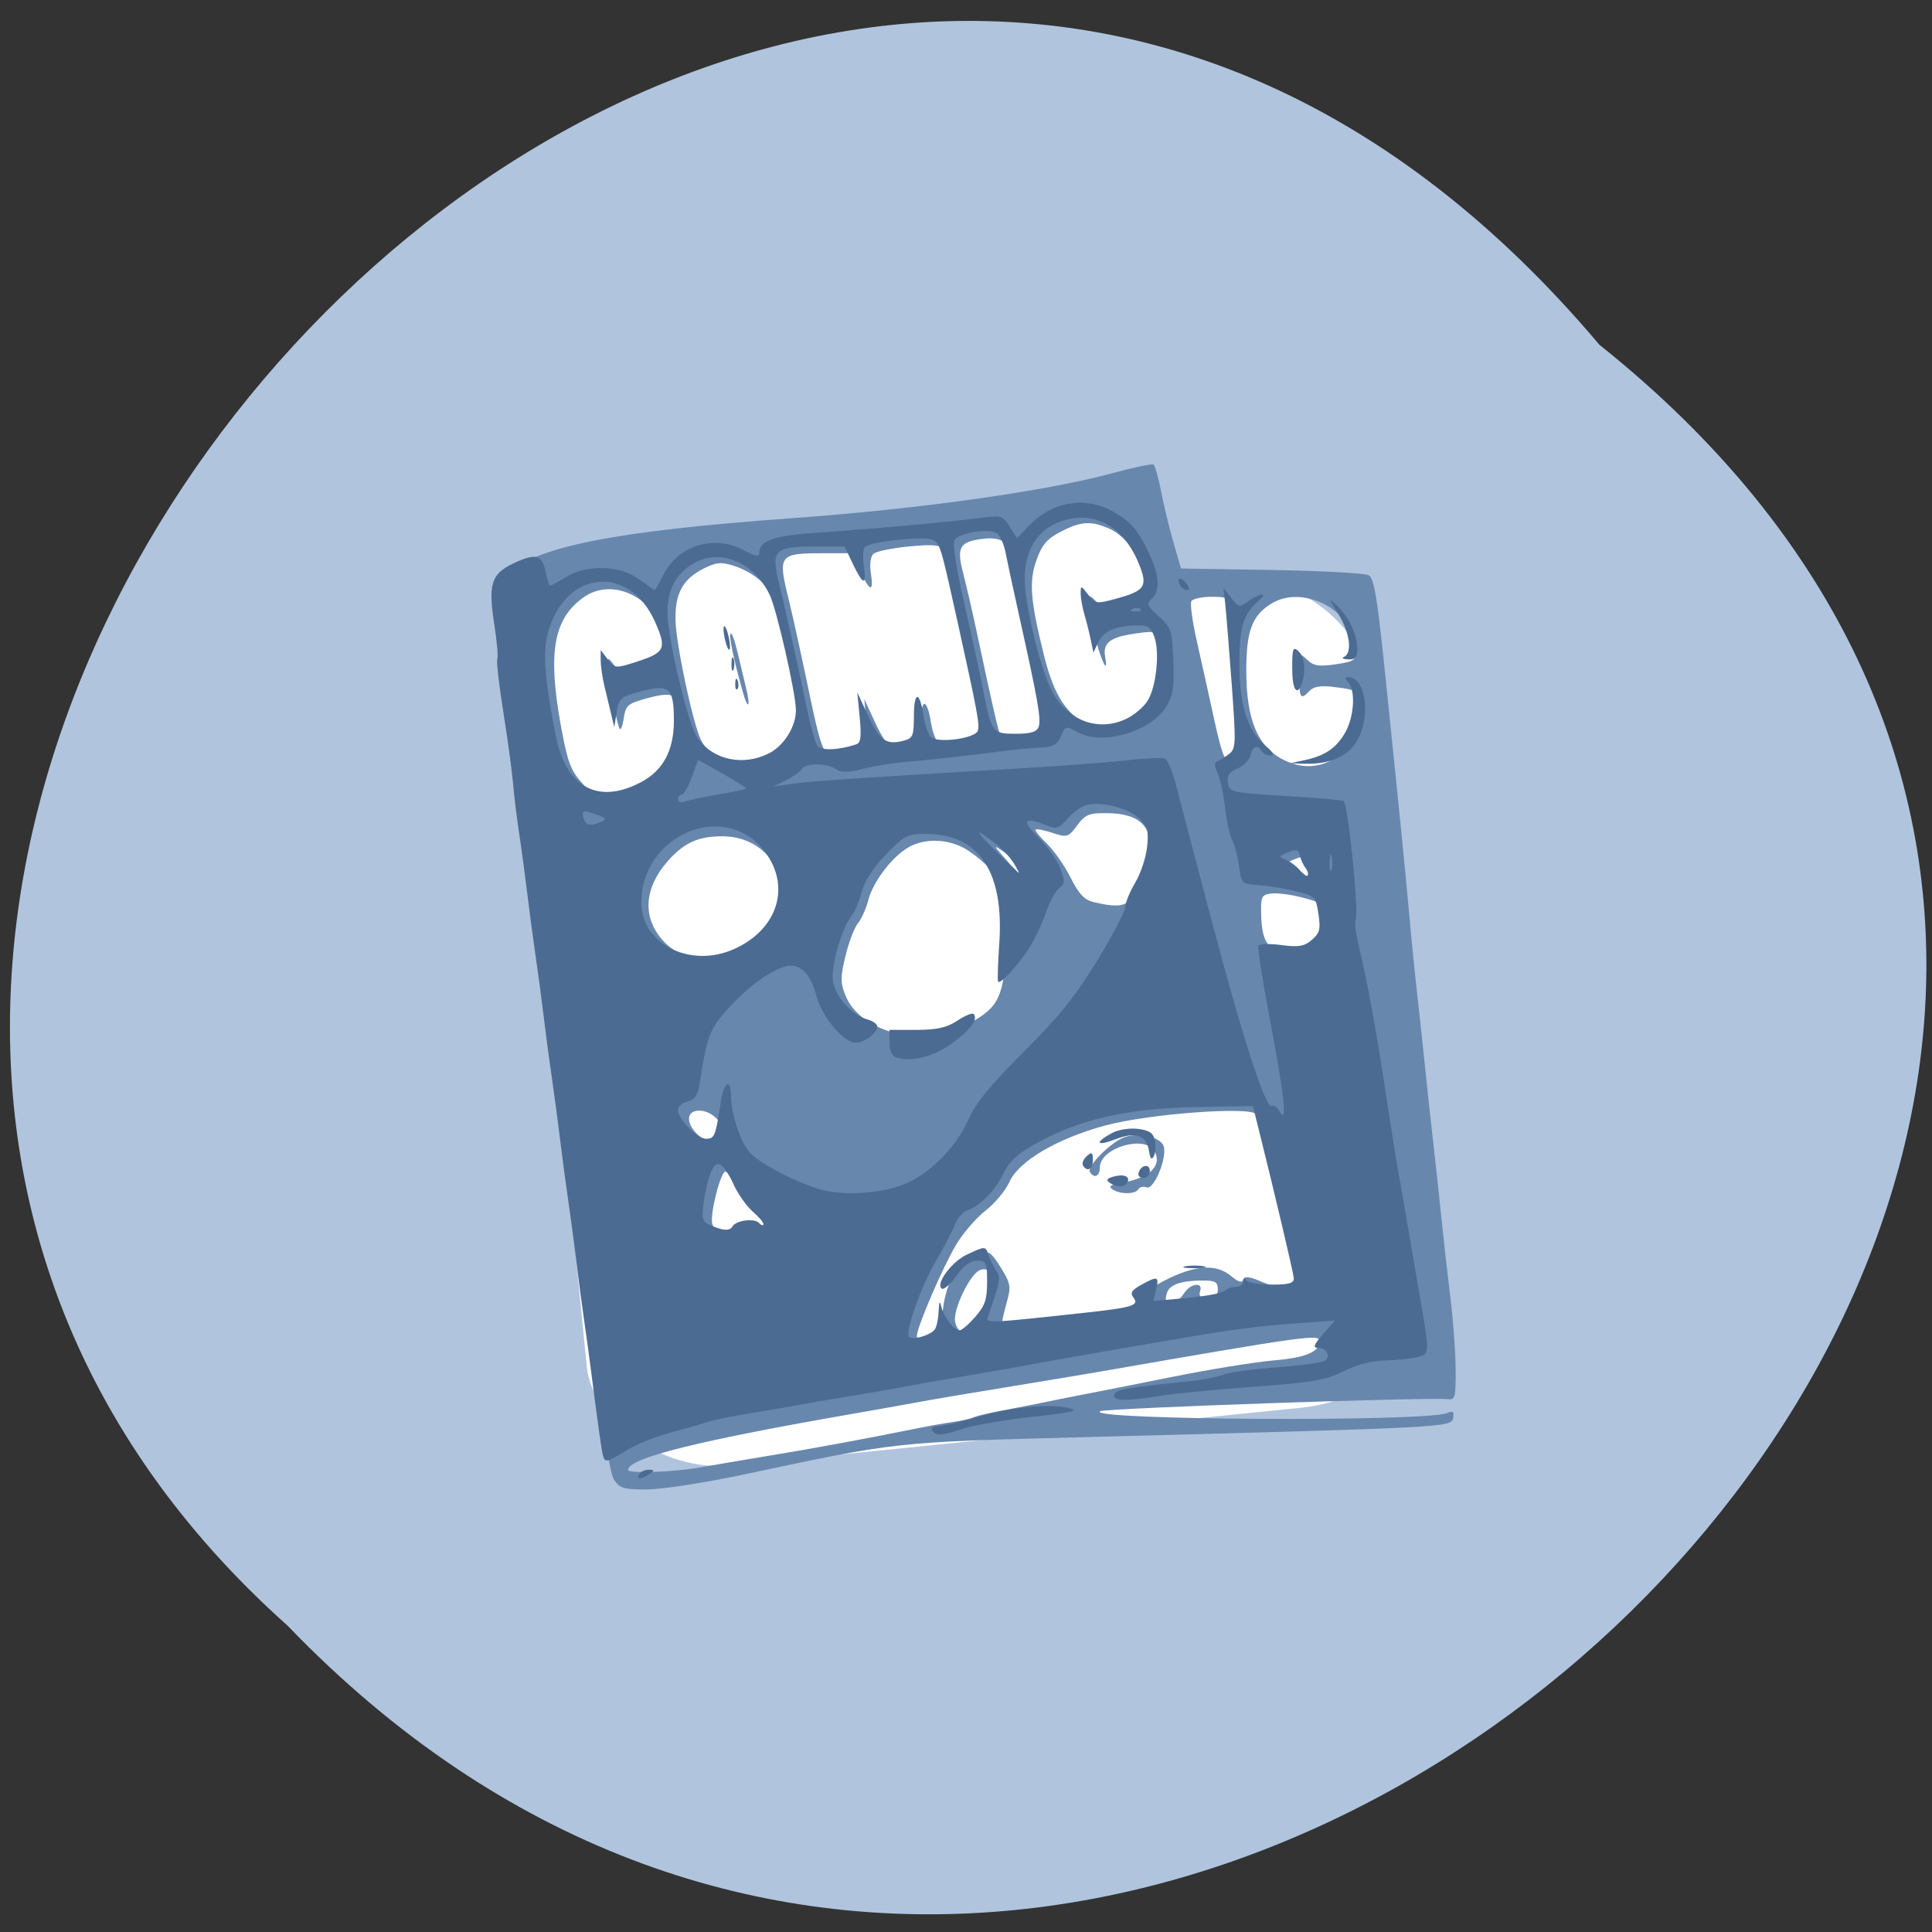 <svg xmlns="http://www.w3.org/2000/svg" xmlns:xlink="http://www.w3.org/1999/xlink" viewBox="0 0 256 256"><rect x="0" y="0" width="256" height="256" fill="#333333" stroke="none"/><defs><path id="0" d="m 245.46 129.52 l -97.89 -96.9 c -5.556 -5.502 -16.222 -11.873 -23.7 -14.16 l -39.518 -12.08 c -7.479 -2.286 -18.1 0.391 -23.599 5.948 l -13.441 13.578 c -5.5 5.559 -14.502 14.653 -20 20.21 l -13.44 13.579 c -5.5 5.558 -8.07 16.206 -5.706 23.658 l 12.483 39.39 c 2.363 7.456 8.843 18.06 14.399 23.556 l 97.89 96.9 c 5.558 5.502 14.605 5.455 20.1 -0.101 l 36.26 -36.63 c 5.504 -5.559 14.503 -14.651 20 -20.21 l 36.26 -36.629 c 5.502 -5.56 5.455 -14.606 -0.101 -20.11 z m -178.09 -50.74 c -7.198 0 -13.03 -5.835 -13.03 -13.03 0 -7.197 5.835 -13.03 13.03 -13.03 7.197 0 13.03 5.835 13.03 13.03 -0.001 7.198 -5.836 13.03 -13.03 13.03 z"/><use id="1" xlink:href="#0"/><clipPath style="clip-path:url(#2)"><use xlink:href="#0"/></clipPath><clipPath style="clip-path:url(#2)"><use xlink:href="#0"/></clipPath><clipPath id="2"><use xlink:href="#1"/></clipPath></defs><path d="M 211.924,45.679 C 340.767,148.433 152.139,333.926 38.125,215.427 -76.137,113.454 102.195,-84.476 211.924,45.679 z" style="fill:#b0c4de;color:#000"/><g style="fill:#fff;fill-rule:evenodd"><rect width="111.733" height="110.534" x="59.62" y="92.494" rx="18.049" ry="14.936" transform="matrix(0.995 -0.101 0.098 0.995 0 0)"/><rect width="85.367" height="27.734" x="57.615" y="81.507" rx="19.16" ry="13.867" transform="matrix(0.994 -0.112 0.128 0.992 0 0)"/></g><g transform="matrix(0.539 0 0 0.577 64.162 65.16)"><path d="m 31.816,226.714 c -1.054,-1.609 -3.711,-17.419 -8.025,-47.75 -3.547,-24.939 -7.172,-50.294 -8.057,-56.344 -0.885,-6.05 -2.204,-15.5 -2.933,-21 C 10.608,85.062 8.448,70.135 6.867,60.62 c -0.822,-4.95 -1.95,-13.275 -2.505,-18.5 -0.555,-5.225 -1.297,-11.85 -1.649,-14.722 -0.604,-4.939 -0.467,-5.382 2.526,-8.178 C 12.224,12.695 31.774,9.035 75.346,6.095 c 31.858,-2.15 62.739,-6.206 79.359,-10.424 5.028,-1.276 9.449,-2.139 9.824,-1.918 0.376,0.221 1.215,2.982 1.866,6.135 0.651,3.153 2.018,8.433 3.038,11.733 l 1.855,6 22.269,0.343 c 12.248,0.189 22.995,0.732 23.882,1.207 1.272,0.681 2.067,4.94 3.758,20.157 3.671,33.014 5.273,47.947 6.203,57.793 0.493,5.225 1.362,13.325 1.93,18 0.568,4.675 1.475,12.55 2.015,17.5 0.54,4.95 1.455,12.825 2.034,17.5 0.579,4.675 1.465,12.325 1.97,17 0.505,4.675 1.484,12.775 2.177,18 0.693,5.225 1.273,12.65 1.289,16.5 0.027,6.42 -0.136,6.981 -1.97,6.766 -4.348,-0.51 -84.09,2.069 -85.418,2.762 -3.943,2.057 80.165,2.476 85.27,0.424 1.463,-0.588 1.775,-0.346 1.489,1.152 -0.408,2.135 -1.262,2.176 -90.34,4.374 -47.435,1.17 -45.884,1.012 -84.172,8.613 -9.445,1.875 -20.122,3.409 -23.727,3.409 -5.82,0 -6.732,-0.27 -8.131,-2.406 z m 20.915,-2.603 c 3.363,-0.555 10.84,-1.741 16.615,-2.636 13.063,-2.025 23.241,-3.781 37.5,-6.469 2.75,-0.518 6.558,-1.143 8.462,-1.389 1.904,-0.245 4.154,-0.725 5,-1.066 0.846,-0.341 4.013,-1.045 7.038,-1.565 3.025,-0.52 7.525,-1.342 10,-1.826 2.475,-0.485 6.975,-1.322 10,-1.86 3.025,-0.538 12.925,-2.37 22,-4.071 9.075,-1.701 20.25,-3.39 24.832,-3.755 7.824,-0.622 11.168,-1.947 11.168,-4.426 0,-1.651 -3.326,-1.218 -54.5,7.098 -3.3,0.536 -13.425,2.108 -22.5,3.493 -9.075,1.385 -18.975,2.952 -22,3.483 -3.025,0.531 -9.775,1.657 -15,2.502 -38.633,6.25 -56,10.287 -56,13.019 0,0.846 11.087,0.507 17.385,-0.532 z m 58.23,-29.757 c 0.613,-0.404 1.439,-3.435 1.836,-6.735 0.757,-6.299 4.165,-11.5 7.537,-11.5 0.887,0 2.113,-0.5 2.725,-1.112 0.816,-0.816 1.841,-0.01 3.85,3.026 2.508,3.79 2.642,4.461 1.588,7.978 -0.633,2.112 -1.15,4.186 -1.15,4.61 0,0.424 2.812,0.485 6.25,0.135 3.438,-0.349 10.377,-1.037 15.421,-1.529 9.644,-0.94 11.329,-1.453 11.329,-3.454 0,-0.674 2.934,-2.673 6.519,-4.441 7.638,-3.767 13.017,-4.154 16.761,-1.209 1.729,1.36 2.677,1.623 2.946,0.816 0.291,-0.873 1.515,-0.742 4.605,0.494 3.901,1.561 9.168,2.272 9.168,1.238 0,-0.39 -3.613,-14.516 -8.392,-32.816 -0.828,-3.169 -1.817,-6.267 -2.198,-6.883 -1.166,-1.887 -26.532,-0.123 -37.178,2.586 -11.827,3.009 -21.207,8.185 -23.482,12.957 -0.93,1.951 -3.551,4.894 -5.823,6.54 -2.272,1.646 -5.516,5.146 -7.207,7.777 -3.299,5.133 -9.688,18.975 -9.708,21.035 -0.013,1.362 2.818,1.661 4.603,0.485 z m 43.454,-34.171 c -1.045,-0.661 -0.371,-1.076 2.5,-1.538 6.776,-1.091 9.9,-4.008 7.791,-7.275 -2.417,-3.746 -13.36,-0.655 -13.36,3.773 0,2.056 -1.454,2.669 -2.463,1.037 -0.669,-1.082 3.785,-5.568 7.463,-7.515 3.627,-1.92 10.407,-0.665 10.791,1.998 0.458,3.174 -2.648,9.725 -4.309,9.088 -0.78,-0.299 -1.684,-0.114 -2.009,0.412 -0.744,1.204 -4.514,1.216 -6.404,0.02 z m -32.088,29.726 c 3.721,-6.119 3.421,-12.649 -0.513,-11.14 -2.483,0.953 -6.701,9.286 -6.038,11.929 0.881,3.508 4.179,3.111 6.551,-0.789 z m 49.825,-5.979 c 1.601,-2.219 4.659,-2.467 3.832,-0.311 -0.416,1.084 0.11,1.5 1.893,1.5 1.802,0 2.469,-0.54 2.469,-2 0,-1.647 -0.662,-1.998 -3.75,-1.986 -5.134,0.019 -8.004,0.903 -8.684,2.675 -1.41,3.674 1.616,3.761 4.241,0.122 z M 62.772,170.24 c 0.863,-1.396 5.365,-1.928 6.522,-0.771 0.578,0.578 1.051,0.735 1.051,0.349 0,-0.386 -1.747,-2.281 -3.883,-4.211 -2.136,-1.93 -4.44,-4.853 -5.121,-6.497 -0.681,-1.644 -1.6,-2.989 -2.042,-2.989 -1.188,0 -3.833,9.746 -3.25,11.975 0.639,2.442 5.567,4.014 6.722,2.144 z m -4.117,-22.194 c 0.699,-2.674 -2.488,-5.926 -5.809,-5.926 -3.396,0 -3.323,3.207 0.135,5.927 3.338,2.626 4.987,2.625 5.674,-0.002 z m 59.191,-25.303 c 8.322,-3.924 9.644,-6.053 10.451,-16.822 0.999,-13.339 -0.891,-18.162 -9.181,-23.43 -4.308,-2.737 -10.418,-3.121 -14.671,-0.921 -4.032,2.085 -8.828,7.91 -9.996,12.142 -0.554,2.005 -1.71,4.422 -2.569,5.372 -0.859,0.949 -2.23,4.289 -3.045,7.42 -1.285,4.935 -1.295,6.145 -0.069,9.078 3.536,8.463 18.505,12.149 29.081,7.162 z M 65.512,105 c 13.836,-6.925 8.689,-25.88 -7.027,-25.88 -5.875,0 -9.377,1.488 -13.325,5.661 -5.788,6.117 -6.339,12.705 -1.504,17.98 5.006,5.463 13.646,6.348 21.856,2.239 z M 205.287,104.369 c 1.826,-1.479 2.06,-2.391 1.504,-5.866 -0.637,-3.984 -0.821,-4.154 -5.809,-5.35 -2.833,-0.68 -6.272,-1.077 -7.644,-0.884 -2.29,0.323 -2.48,0.742 -2.327,5.148 0.183,5.305 1.385,7.371 4.657,8.008 4.752,0.925 7.553,0.618 9.618,-1.055 z M 161.386,90.907 c 2.5,-3.451 2.999,-5.016 2.756,-8.649 -0.393,-5.891 -3.526,-8.334 -10.827,-8.444 -4.632,-0.07 -5.519,0.259 -7.546,2.801 -2.179,2.732 -2.49,2.821 -6.059,1.726 -2.069,-0.635 -3.941,-0.976 -4.159,-0.758 -0.218,0.218 1.022,1.666 2.756,3.218 1.734,1.552 4.364,5.067 5.845,7.812 2.056,3.809 3.403,5.142 5.693,5.632 6.94,1.483 8.343,1.078 11.54,-3.336 z m 42.21,-3.012 c -0.569,-0.701 -1.196,-2.006 -1.393,-2.901 -0.287,-1.307 -0.849,-1.435 -2.858,-0.652 -2.394,0.934 -2.414,1.008 -0.465,1.765 1.119,0.435 2.646,1.526 3.393,2.426 0.747,0.9 1.583,1.411 1.858,1.136 0.275,-0.275 0.034,-1.073 -0.535,-1.774 z m 6.443,-2.505 c -0.254,-0.973 -0.478,-0.419 -0.498,1.231 -0.02,1.65 0.187,2.446 0.461,1.769 0.274,-0.677 0.291,-2.027 0.037,-3 z m -78.617,0.873 c -0.547,-1.022 -2.25,-2.657 -3.785,-3.633 -2.558,-1.627 -2.504,-1.472 0.656,1.858 3.871,4.081 4.579,4.482 3.13,1.775 z M 40.362,68.269 c 5.438,-2.89 7.984,-7.41 7.984,-14.174 0,-7.564 -1.12,-8.485 -8.153,-6.708 -4.96,1.254 -5.389,1.6 -5.926,4.792 -0.345,2.053 -0.803,2.836 -1.136,1.941 -0.913,-2.459 -2.785,-11.997 -2.785,-14.187 0,-2.021 0.012,-2.02 1.75,0.066 1.699,2.039 1.905,2.054 7.068,0.516 6.042,-1.801 6.819,-2.935 5.254,-7.676 -2.938,-8.902 -13.101,-13.228 -20.072,-8.544 -7.286,4.895 -8.749,12.599 -5.546,29.194 1.609,8.337 2.4,10.394 5.093,13.25 2.779,2.947 3.817,3.381 8.086,3.381 2.845,0 6.357,-0.776 8.382,-1.852 z m 31.377,-6.665 c 3.684,-1.748 6.607,-6.129 6.607,-9.902 0,-3.647 -4.847,-23.384 -6.552,-26.682 -1.85,-3.578 -5.832,-6.635 -10.44,-8.016 -3.088,-0.925 -4.353,-0.815 -7.439,0.65 -5.131,2.435 -7.024,5.695 -6.889,11.869 0.119,5.487 4.284,23.792 6.249,27.463 2.933,5.479 11.914,7.725 18.464,4.617 z m -8.189,-15.667 c -2.235,-7.444 -3.451,-12.903 -2.979,-13.374 0.275,-0.275 1.037,1.65 1.694,4.279 0.656,2.628 1.604,6.331 2.106,8.228 1.182,4.469 0.483,5.208 -0.82,0.868 z m 144.89,15.634 c 3.954,-2.045 6.898,-7.048 6.902,-11.733 0.004,-4.092 -0.274,-4.299 -6.767,-5.044 -2.892,-0.332 -4.725,-0.035 -5.679,0.918 -2.223,2.223 -2.551,1.743 -2.551,-3.747 0,-5.04 0.043,-5.116 1.941,-3.398 1.569,1.42 2.91,1.624 7,1.061 4.545,-0.625 5.059,-0.95 5.059,-3.198 0,-8.841 -12.923,-15.423 -20.96,-10.675 -4.653,2.748 -6.04,6.263 -6.04,15.301 0,11.476 2.88,17.739 9.5,20.661 4.025,1.777 7.972,1.727 11.594,-0.146 z m -22.551,-0.521 c 0.615,-0.995 -1.153,-29.669 -2.139,-34.68 -0.379,-1.927 -1.077,-2.25 -4.864,-2.25 -2.432,0 -4.705,0.458 -5.051,1.018 -0.346,0.56 0.269,4.722 1.367,9.25 1.098,4.528 3.019,12.62 4.269,17.982 1.802,7.731 2.634,9.75 4.015,9.75 0.958,0 2.039,-0.481 2.403,-1.07 z m -92.658,-1.529 c 1.062,-0.339 1.247,-1.778 0.793,-6.172 l -0.592,-5.729 2.724,5.49 c 2.786,5.616 4.438,6.667 8.769,5.58 2.161,-0.542 2.421,-1.15 2.421,-5.648 0,-5.828 1.511,-5.778 2.501,0.083 0.371,2.197 1.287,4.337 2.036,4.756 2.207,1.235 10.543,0.194 11.152,-1.393 0.3,-0.781 -0.434,-5.571 -1.631,-10.644 -1.196,-5.073 -3.335,-14.174 -4.752,-20.224 -1.417,-6.05 -3.065,-11.616 -3.662,-12.368 -0.837,-1.055 -2.802,-1.212 -8.587,-0.688 -4.126,0.374 -8.044,1.13 -8.707,1.68 -0.738,0.612 -0.989,2.333 -0.647,4.438 0.737,4.541 -0.2,4.346 -2.704,-0.562 l -2.041,-4 -6.898,0 c -11.002,0 -11.269,0.335 -8.529,10.701 0.843,3.189 2.88,11.814 4.528,19.167 3.808,16.995 4.009,17.375 8.744,16.59 2.033,-0.337 4.319,-0.812 5.081,-1.056 z m 44.786,-3.987 c 0.651,-1.697 -0.152,-5.999 -4.649,-24.914 -1.569,-6.6 -3.153,-13.466 -3.519,-15.258 -0.807,-3.948 -2.807,-5.113 -7.719,-4.497 -5.293,0.664 -6.037,1.996 -4.385,7.849 0.762,2.699 2.357,9.181 3.544,14.406 3.514,15.459 5.234,22.453 5.718,23.25 0.251,0.412 2.693,0.75 5.428,0.75 3.617,0 5.138,-0.432 5.581,-1.586 z m 22.431,-2.684 c 5.891,-3.935 8.383,-11.694 5.875,-18.291 -0.983,-2.584 -1.229,-2.664 -6.225,-2.001 -6.233,0.827 -8.066,2.136 -7.457,5.326 0.906,4.738 -1.177,0.593 -2.718,-5.409 -2.207,-8.597 -2.118,-9.896 0.5,-7.278 1.143,1.143 2.686,1.844 3.429,1.559 0.743,-0.285 2.965,-0.821 4.937,-1.191 1.972,-0.37 3.984,-1.385 4.471,-2.256 1.873,-3.348 -4.008,-12.494 -9.514,-14.795 -4.534,-1.894 -7.02,-1.756 -12.025,0.666 -3.37,1.631 -4.606,2.976 -5.936,6.458 -1.89,4.95 -1.56,9.122 1.7,21.482 2.322,8.803 4.97,13.087 9.831,15.907 4.622,2.681 8.939,2.623 13.131,-0.177 z" style="fill:#6887ad"/><path d="m 38.127,225.578 c 0.34,-0.55 1.379,-0.993 2.309,-0.985 1.457,0.013 1.484,0.149 0.191,0.985 -1.958,1.266 -3.282,1.266 -2.5,0 z m -8.94,-4.25 c -0.338,-1.12 -1.285,-7.447 -3.107,-20.75 -0.339,-2.475 -1.037,-7.2 -1.551,-10.5 -0.514,-3.3 -1.37,-9.375 -1.902,-13.5 -0.532,-4.125 -1.432,-10.425 -2,-14 -0.568,-3.575 -1.468,-9.875 -2,-14 -0.532,-4.125 -1.432,-10.425 -2,-14 -0.568,-3.575 -1.468,-9.875 -2,-14 -0.532,-4.125 -1.432,-10.425 -2,-14 -0.568,-3.575 -1.468,-9.875 -2,-14 -0.532,-4.125 -1.443,-10.425 -2.023,-14 -0.58,-3.575 -1.257,-8.75 -1.504,-11.5 -0.247,-2.75 -1.326,-10.152 -2.397,-16.448 -1.071,-6.297 -1.743,-11.781 -1.492,-12.187 0.251,-0.406 -0.062,-3.876 -0.695,-7.71 -1.586,-9.602 -0.846,-11.844 4.722,-14.307 5.426,-2.4 6.98,-1.989 7.875,2.084 0.371,1.687 0.849,3.068 1.064,3.068 0.215,0 1.992,-0.9 3.951,-2 5.233,-2.939 13.164,-2.717 17.905,0.5 2.026,1.375 3.787,2.5 3.912,2.5 0.126,0 1.096,-1.612 2.158,-3.583 3.627,-6.735 12.557,-9.225 19.814,-5.525 2.673,1.363 3.711,1.537 3.711,0.622 0,-2.893 3.467,-4.025 14.399,-4.704 12.999,-0.807 32.915,-2.492 40.251,-3.405 4.805,-0.598 5.267,-0.462 6.899,2.028 l 1.749,2.669 3.101,-2.99 c 5.631,-5.43 13.595,-6.688 20.391,-3.22 4.464,2.278 6.301,4.261 9.094,9.817 2.5,4.974 2.703,8.558 0.584,10.317 -1.341,1.113 -1.125,1.612 1.724,3.991 3.059,2.554 3.277,3.168 3.585,10.1 0.265,5.957 -0.045,7.976 -1.606,10.461 -3.699,5.891 -15.75,9.24 -21.865,6.078 -2.928,-1.514 -3.062,-1.485 -4.144,0.889 -0.872,1.914 -1.947,2.492 -4.889,2.628 -2.074,0.096 -5.121,0.331 -6.771,0.522 -14.125,1.64 -21.815,2.443 -26.5,2.769 -3.025,0.21 -7.723,0.922 -10.44,1.58 -3.67,0.89 -5.402,0.909 -6.736,0.076 -2.301,-1.437 -7.501,-1.451 -8.384,-0.023 -0.373,0.604 -2.088,1.752 -3.809,2.55 l -3.13,1.451 4.5,-0.604 c 4.395,-0.59 18.565,-1.485 56,-3.537 10.175,-0.558 22.082,-1.401 26.461,-1.874 4.378,-0.473 8.521,-0.645 9.205,-0.382 0.684,0.263 1.945,3.025 2.802,6.138 2.083,7.572 2.689,9.73 8.607,30.66 7.82,27.657 13.47,43.899 14.953,42.983 0.467,-0.289 1.314,0.272 1.881,1.246 1.958,3.364 1.176,-3.648 -2.313,-20.729 -1.854,-9.075 -3.153,-16.864 -2.887,-17.31 0.266,-0.445 2.817,-0.518 5.668,-0.162 4.197,0.524 5.617,0.298 7.456,-1.191 1.942,-1.573 2.176,-2.434 1.613,-5.954 -0.64,-4 -0.802,-4.147 -5.802,-5.259 -2.829,-0.629 -6.944,-1.252 -9.144,-1.384 -3.855,-0.231 -4.02,-0.385 -4.555,-4.24 -0.305,-2.2 -1.067,-4.935 -1.693,-6.077 -0.626,-1.142 -1.422,-4.517 -1.77,-7.5 -0.348,-2.983 -1.161,-6.509 -1.807,-7.837 -0.849,-1.743 -0.867,-2.517 -0.067,-2.786 0.61,-0.205 1.911,-0.96 2.893,-1.677 1.668,-1.22 1.708,-2.278 0.611,-16.214 -0.646,-8.2 -1.364,-16.484 -1.595,-18.409 l -0.421,-3.5 1.924,2.326 c 1.802,2.178 2.068,2.226 4.175,0.75 2.623,-1.837 5.046,-2.096 2.76,-0.294 -3.979,3.136 -4.954,6.041 -4.932,14.691 0.025,9.682 1.955,15.291 6.487,18.856 1.876,1.475 2.255,2.171 1.185,2.171 -0.867,0 -1.854,-0.45 -2.194,-1 -0.989,-1.6 -2.225,-1.161 -2.787,0.988 -0.286,1.093 -1.72,2.444 -3.186,3.002 -1.977,0.752 -2.584,1.595 -2.347,3.262 0.307,2.16 0.851,2.279 13.819,3.014 7.425,0.421 13.991,0.942 14.591,1.158 1.128,0.406 3.903,25.968 2.981,27.459 -0.279,0.452 0.116,3.25 0.878,6.219 2.076,8.09 4.194,18.911 6.538,33.398 1.157,7.15 2.498,15.025 2.982,17.5 0.483,2.475 1.366,7.2 1.961,10.5 0.595,3.3 1.959,10.725 3.031,16.5 2.91,15.674 2.909,15.285 0.038,16.095 -1.375,0.388 -4.932,0.751 -7.904,0.805 -3.451,0.064 -7.245,0.968 -10.5,2.503 -4.301,2.028 -7.749,2.584 -22.096,3.561 -9.35,0.637 -19.7,1.577 -23,2.089 -8.384,1.301 -11.754,1.21 -11.254,-0.304 0.382,-1.155 3.321,-1.635 19.258,-3.14 2.753,-0.26 6.137,-0.903 7.521,-1.429 1.384,-0.526 7.286,-1.282 13.115,-1.679 5.829,-0.397 11.165,-1.072 11.857,-1.5 1.589,-0.982 0.415,-3.001 -1.744,-3.001 -1.225,0 -0.9,-0.774 1.309,-3.122 l 2.937,-3.122 -9.5,0.631 c -9.363,0.622 -15.733,1.405 -29.5,3.626 -3.85,0.621 -9.475,1.519 -12.5,1.996 -6.029,0.95 -21.352,3.489 -30,4.971 -3.025,0.518 -8.65,1.424 -12.5,2.013 -3.85,0.589 -9.25,1.481 -12,1.983 -2.75,0.502 -8.375,1.413 -12.5,2.024 -4.125,0.611 -9.75,1.511 -12.5,2 -2.75,0.489 -8.375,1.389 -12.5,2 -4.125,0.611 -8.85,1.509 -10.5,1.996 -1.65,0.487 -5.925,1.62 -9.5,2.519 -3.575,0.899 -8.38,2.726 -10.678,4.06 -4.801,2.788 -5.248,2.879 -5.761,1.176 z m 81.664,-29.079 c 0.41,-0.644 0.804,-2.521 0.876,-4.171 0.093,-2.123 0.274,-2.415 0.619,-1 0.57,2.338 3.176,5.5 4.535,5.5 0.519,0 2.249,-1.398 3.845,-3.106 2.383,-2.551 2.901,-3.979 2.901,-8 0,-4.527 -0.184,-4.894 -2.449,-4.894 -1.623,0 -3.348,1.178 -5.111,3.49 -1.464,1.92 -3.069,3.239 -3.567,2.931 -1.655,-1.023 2.349,-6.134 6.101,-7.79 4.586,-2.023 4.662,-2.022 5.38,0.118 0.323,0.963 1.148,2.518 1.834,3.456 1.232,1.687 1.092,2.439 -1.997,10.703 -0.562,1.503 -0.264,1.492 23.246,-0.887 12.368,-1.252 14.052,-1.727 12.545,-3.544 -0.881,-1.062 -0.472,-1.691 1.898,-2.916 4.069,-2.104 4.446,-1.994 3.676,1.071 l -0.661,2.634 8.303,-0.711 c 4.566,-0.391 8.73,-1.126 9.253,-1.634 0.522,-0.508 1.76,-0.923 2.75,-0.923 0.99,0 1.807,-0.562 1.815,-1.25 0.009,-0.774 0.295,-0.869 0.75,-0.25 0.404,0.55 3.21,1 6.235,1 4.272,0 5.475,-0.335 5.387,-1.5 -0.096,-1.278 -4.729,-19.615 -8.844,-35 l -1.203,-4.5 -13.92,0.225 c -16.498,0.267 -28.336,2.723 -38.709,8.032 -5.246,2.685 -7.228,4.336 -8.722,7.264 -1.989,3.898 -5.757,7.453 -8.988,8.478 -1.009,0.32 -2.336,1.801 -2.95,3.291 -0.614,1.49 -2.653,5.126 -4.532,8.079 -3.626,5.699 -7.761,16.554 -6.708,17.608 0.894,0.894 5.526,-0.411 6.414,-1.807 z m 61.525,-14.376 c 1.238,-0.238 3.263,-0.238 4.5,0 1.238,0.238 0.225,0.433 -2.25,0.433 -2.475,0 -3.487,-0.195 -2.25,-0.433 z m -18.585,-19.171 c -1.001,-0.635 -0.771,-0.993 0.924,-1.436 2.571,-0.672 4.22,0.004 3.368,1.382 -0.711,1.151 -2.526,1.174 -4.292,0.054 z m 7.064,-2.311 c 0.618,-1.854 2.771,-2.162 2.771,-0.396 0,0.871 -0.713,1.583 -1.583,1.583 -0.871,0 -1.405,-0.534 -1.188,-1.188 z m -13.659,-1.699 c -0.301,-0.488 0.122,-1.443 0.941,-2.122 1.239,-1.028 1.489,-0.88 1.489,0.887 0,2.145 -1.421,2.868 -2.43,1.236 z m 16.271,-3.099 c -0.565,-3.827 -3.181,-4.736 -8.315,-2.889 -4.759,1.711 -5.208,0.771 -0.712,-1.491 1.48,-0.744 4.327,-1.146 6.339,-0.895 2.855,0.357 3.75,0.967 4.099,2.794 0.246,1.286 0.106,2.889 -0.311,3.564 -0.502,0.813 -0.873,0.448 -1.099,-1.083 z M 61.053,168.697 c 0.863,-1.396 5.365,-1.928 6.522,-0.771 0.578,0.578 1.051,0.689 1.051,0.245 0,-0.443 -1.138,-1.701 -2.528,-2.795 -1.39,-1.094 -3.382,-3.664 -4.427,-5.711 -2.907,-5.698 -4.483,-6.617 -5.925,-3.453 -0.656,1.441 -1.462,4.579 -1.791,6.975 -0.538,3.926 -0.362,4.45 1.787,5.309 3.085,1.234 4.634,1.293 5.31,0.2 z m 43.166,-10.057 c 6.03,-2.668 11.987,-8.48 14.814,-14.455 1.814,-3.835 5.413,-7.955 13.597,-15.565 8.591,-7.989 12.708,-12.766 18.05,-20.946 3.806,-5.828 6.927,-11.394 6.934,-12.368 0.007,-0.974 1.089,-3.449 2.403,-5.5 1.314,-2.051 2.629,-5.695 2.921,-8.099 0.457,-3.759 0.179,-4.697 -1.985,-6.703 -2.694,-2.496 -9.742,-4.063 -13.258,-2.948 -1.171,0.372 -3.159,1.786 -4.417,3.143 -1.975,2.13 -2.662,2.325 -5.034,1.423 -5.559,-2.114 -6.268,-1.185 -2.064,2.706 2.228,2.062 4.67,5.273 5.426,7.134 1.22,3.004 1.187,3.521 -0.295,4.605 -0.919,0.672 -2.31,3.035 -3.092,5.252 -0.782,2.217 -2.531,5.769 -3.887,7.895 -2.516,3.944 -7.446,9.044 -8.008,8.285 -0.171,-0.231 -0.035,-4.246 0.303,-8.921 1.182,-16.344 -5.037,-25 -17.963,-25 -4.662,0 -5.413,0.359 -9.94,4.75 -3.119,3.026 -5.279,6.154 -5.949,8.618 -0.579,2.128 -1.714,4.603 -2.522,5.5 -2.054,2.279 -4.593,9.979 -4.611,13.981 -0.016,3.737 4.358,8.705 8.602,9.77 1.311,0.329 2.383,1.062 2.383,1.63 0,1.475 -3.174,3.683 -5.35,3.72 -2.814,0.048 -8.336,-6.089 -9.556,-10.62 -1.422,-5.28 -4.191,-7.792 -7.637,-6.927 -3.865,0.97 -9.378,4.773 -14.325,9.883 -4.309,4.451 -5.044,6.28 -6.775,16.868 -0.454,2.778 -1.18,3.817 -2.979,4.269 -1.308,0.328 -2.379,1.198 -2.379,1.932 0,2.126 4.709,6.627 6.933,6.627 2.063,0 2.327,-0.611 3.548,-8.215 0.773,-4.813 2.506,-5.891 2.563,-1.594 0.055,4.16 2.226,10.344 4.52,12.879 2.182,2.411 10.754,6.658 17.128,8.486 5.993,1.719 16.213,1.022 21.901,-1.494 z m -2.842,-28.703 c -1.153,-0.333 -1.75,-1.505 -1.75,-3.432 l 0,-2.927 6.632,0 c 5.006,0 7.471,-0.518 10.053,-2.114 1.881,-1.163 3.678,-1.857 3.992,-1.543 1.177,1.177 -0.685,3.567 -5.194,6.669 -4.478,3.081 -9.999,4.426 -13.733,3.347 z m -39.968,-24.912 c 11.013,-4.601 14.197,-14.845 7.119,-22.907 -9.909,-11.285 -29.901,-3.111 -29.901,12.227 0,9.526 12.037,15.169 22.782,10.681 z M 201.877,86.352 c -0.569,-0.701 -1.196,-2.006 -1.393,-2.901 -0.287,-1.307 -0.849,-1.435 -2.858,-0.652 -2.394,0.934 -2.414,1.008 -0.465,1.765 1.119,0.435 2.646,1.527 3.393,2.426 0.747,0.9 1.583,1.411 1.858,1.136 0.275,-0.275 0.034,-1.073 -0.535,-1.774 z m -71.711,-1.074 c -0.829,-1.265 -2.752,-3.206 -4.273,-4.314 -5.553,-4.043 -5.643,-3.56 -0.266,1.425 3.025,2.804 5.623,5.119 5.773,5.144 0.15,0.025 -0.405,-0.99 -1.234,-2.255 z m 78.154,-1.431 c -0.254,-0.973 -0.478,-0.419 -0.498,1.231 -0.02,1.65 0.187,2.446 0.461,1.769 0.274,-0.677 0.291,-2.027 0.037,-3 z m -179.455,-8.098 c 1.379,-0.546 1.046,-0.905 -1.606,-1.735 -2.998,-0.938 -3.295,-0.86 -2.872,0.759 0.494,1.89 1.575,2.126 4.477,0.976 z m 28.537,-6.215 c 3.667,-0.586 6.796,-1.195 6.955,-1.353 0.158,-0.158 -2.42,-1.708 -5.73,-3.443 l -6.018,-3.155 -1.599,3.997 c -0.88,2.198 -2,3.997 -2.491,3.997 -0.49,0 -0.891,0.498 -0.891,1.107 0,0.609 0.7,0.839 1.554,0.51 0.855,-0.328 4.554,-1.076 8.221,-1.662 z m -18.776,-2.881 c 5.395,-2.696 8,-7.288 8,-14.101 0,-7.564 -1.12,-8.485 -8.153,-6.708 -4.962,1.254 -5.388,1.599 -5.921,4.792 l -0.574,3.441 -0.773,-3 c -0.425,-1.65 -1.177,-4.575 -1.67,-6.5 -0.494,-1.925 -0.9,-4.562 -0.903,-5.861 l -0.006,-2.361 1.75,2.14 c 1.694,2.072 1.915,2.091 6.88,0.608 7.23,-2.16 7.679,-3.034 4.734,-9.231 -6.443,-13.555 -22.411,-11.819 -26.427,2.874 -1.204,4.403 -0.623,10.942 2.09,23.54 2.516,11.685 10.468,15.615 20.973,10.366 z m 31.393,-6.591 c 3.682,-1.747 6.607,-6.128 6.607,-9.896 0,-3.779 -4.709,-23.124 -6.447,-26.485 -3.81,-7.367 -11.779,-10.621 -18.259,-7.455 -5.247,2.563 -7.553,7.323 -6.711,13.853 1.128,8.751 5.212,23.747 7.195,26.419 3.777,5.09 11.225,6.597 17.615,3.565 z m -8.314,-16.067 c 0.048,-1.165 0.285,-1.402 0.604,-0.604 0.289,0.722 0.253,1.584 -0.079,1.917 -0.332,0.332 -0.569,-0.258 -0.525,-1.312 z m -0.921,-4.417 c 0,-1.375 0.227,-1.938 0.504,-1.25 0.277,0.688 0.277,1.812 0,2.5 -0.277,0.688 -0.504,0.125 -0.504,-1.25 z m -1.586,-5.571 c -0.368,-1.466 -0.476,-2.857 -0.24,-3.093 0.236,-0.236 0.73,0.77 1.097,2.236 0.368,1.466 0.476,2.857 0.24,3.093 -0.236,0.236 -0.73,-0.77 -1.097,-2.236 z m 32.314,23.973 c 1.062,-0.339 1.247,-1.778 0.793,-6.172 l -0.592,-5.729 2.724,5.49 c 2.786,5.616 4.438,6.667 8.769,5.58 2.161,-0.542 2.421,-1.15 2.421,-5.648 0,-5.787 1.439,-5.832 2.36,-0.074 0.342,2.141 1.189,4.36 1.881,4.931 1.751,1.445 10.795,0.29 11.468,-1.464 0.512,-1.333 -0.071,-4.281 -4.808,-24.315 -3.744,-15.834 -4.21,-17.498 -5.282,-18.875 -0.832,-1.068 -2.856,-1.226 -9.061,-0.709 -4.395,0.367 -8.303,1.172 -8.684,1.789 -0.382,0.617 -0.45,2.624 -0.153,4.459 0.721,4.443 -0.234,4.21 -2.72,-0.664 l -2.041,-4 -6.898,0 c -10.547,0 -11.264,0.699 -9.109,8.884 1.63,6.19 4.742,19.262 6.575,27.616 0.965,4.4 2.204,8.571 2.753,9.269 0.918,1.168 5.329,0.999 9.606,-0.368 z m 44.786,-3.987 c 0.651,-1.697 -0.152,-5.999 -4.649,-24.914 -1.569,-6.6 -3.145,-13.431 -3.502,-15.181 -0.357,-1.749 -1.245,-3.675 -1.973,-4.28 -1.582,-1.313 -9.059,-0.333 -10.475,1.373 -0.638,0.769 0.145,5.72 2.314,14.625 1.804,7.404 3.847,16.162 4.542,19.462 2.163,10.278 2.334,10.5 8.082,10.5 3.69,0 5.217,-0.428 5.661,-1.586 z m 21.869,-2 c 1.838,-0.872 4.068,-2.693 4.954,-4.045 2.098,-3.201 2.977,-11.125 1.622,-14.619 -0.876,-2.26 -1.65,-2.732 -4.341,-2.65 -5.325,0.162 -8.183,1.335 -9.451,3.879 l -1.192,2.392 -0.648,-2.935 c -0.356,-1.614 -1.061,-4.24 -1.566,-5.834 -0.505,-1.595 -0.917,-3.782 -0.917,-4.861 0,-1.844 0.11,-1.826 1.821,0.287 1.747,2.158 2.033,2.195 7.044,0.911 7.052,-1.807 7.721,-2.826 5.36,-8.162 -3.908,-8.834 -11.614,-12.427 -19.88,-9.27 -6.043,2.308 -8.919,8.099 -7.89,15.887 1.11,8.402 4.499,19.869 6.999,23.684 4.137,6.312 11.472,8.476 18.086,5.338 z m 3.189,-25.018 c -0.332,-0.332 -1.195,-0.368 -1.917,-0.079 -0.798,0.319 -0.561,0.556 0.604,0.604 1.054,0.043 1.645,-0.193 1.312,-0.525 z M 110.127,215.578 c -0.34,-0.55 0.303,-1 1.43,-1 1.126,0 5.341,-0.903 9.365,-2.007 8.577,-2.353 17.778,-3.23 22.705,-2.164 2.83,0.612 1.147,1 -8.797,2.026 -6.763,0.698 -14.413,1.911 -17,2.696 -5.603,1.7 -6.884,1.775 -7.703,0.449 z m 91.5,-153.93 c 5.078,-1.015 7.85,-2.776 10.05,-6.384 2.178,-3.571 2.575,-9.661 0.75,-11.486 -0.849,-0.849 -0.87,-1.2 -0.071,-1.2 4.361,0 5.712,8.933 2.208,14.602 -2.237,3.62 -6.772,5.47 -12.937,5.277 l -3.5,-0.109 3.5,-0.7 z m -3,-21.193 c 0,-4.44 0.2,-4.957 1.5,-3.878 1.549,1.286 1.955,4.652 0.893,7.418 -1.222,3.184 -2.393,1.451 -2.393,-3.541 z m 12.75,-2.54 c 2.092,-0.844 1.402,-5.647 -1.416,-9.856 -2.412,-3.604 -2.45,-3.792 -0.398,-1.984 2.95,2.598 5.063,6.752 5.063,9.953 0,2.001 -0.484,2.533 -2.25,2.471 -1.238,-0.043 -1.688,-0.306 -1,-0.583 z m -40.291,-16.404 c -1.076,-1.741 0.15,-2.11 1.521,-0.458 0.789,0.95 0.865,1.524 0.202,1.524 -0.585,0 -1.36,-0.48 -1.723,-1.067 z" style="fill:#4b6b92"/></g></svg>
